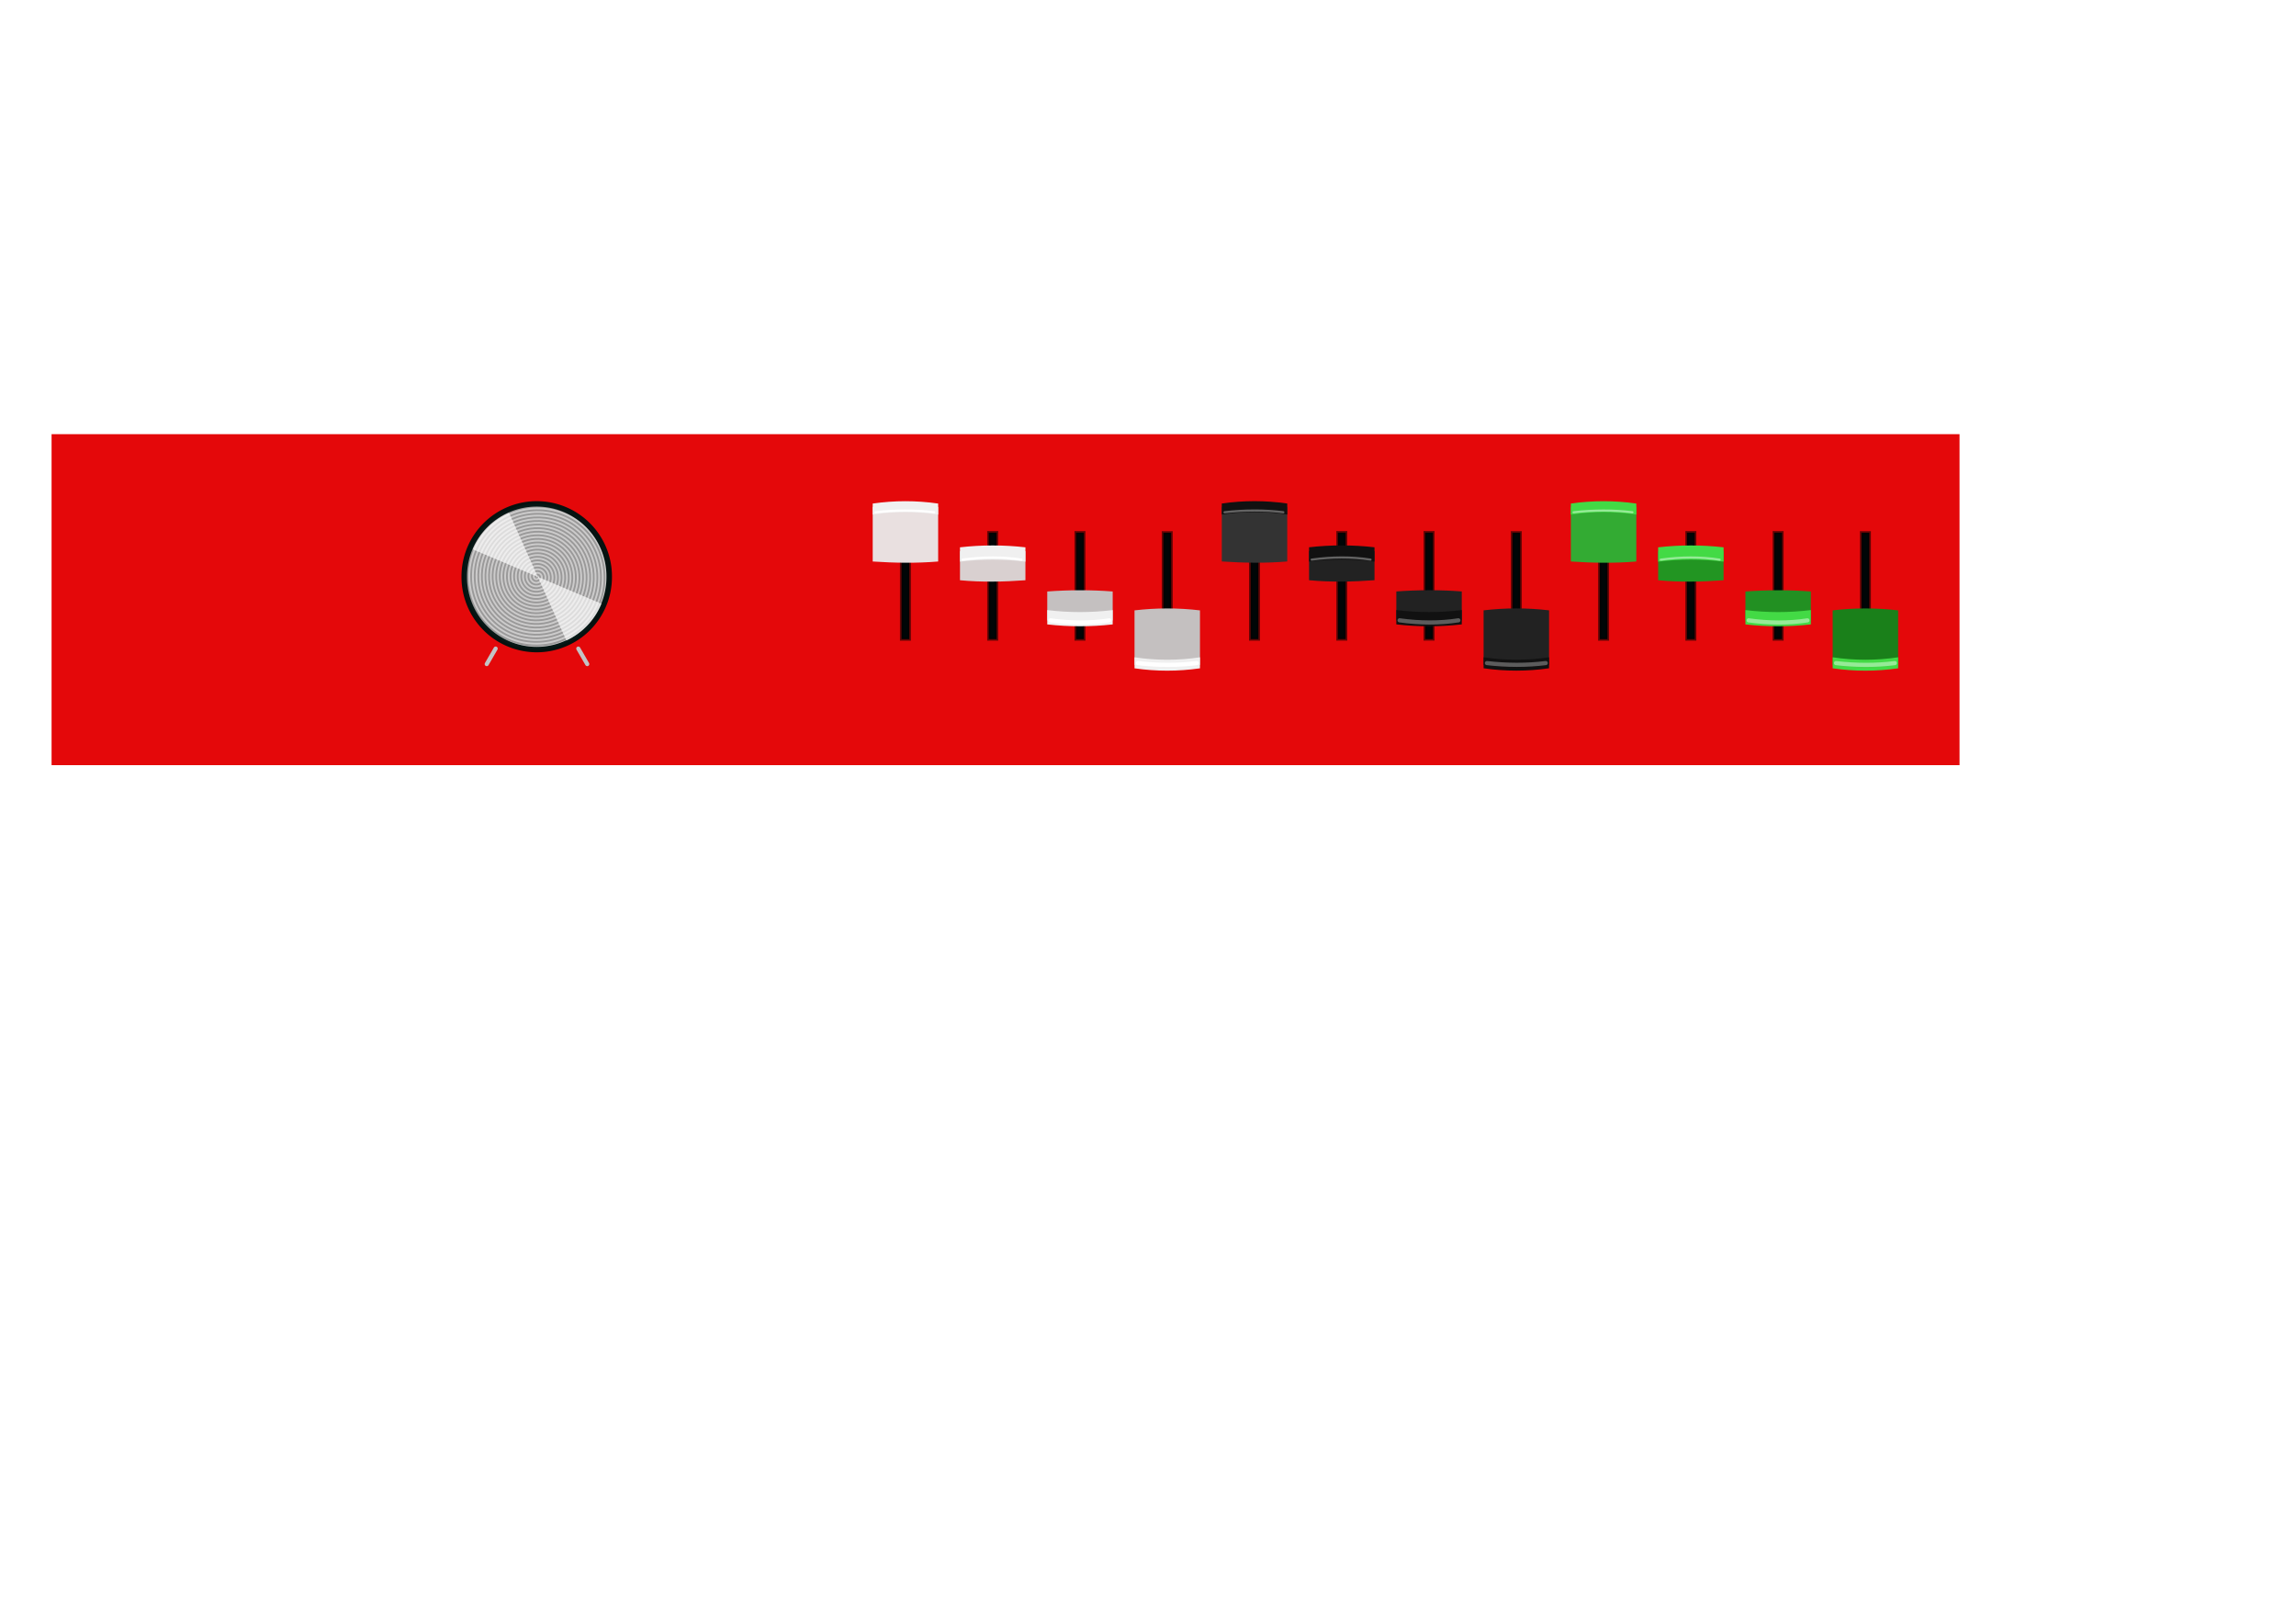 <?xml version="1.0" encoding="UTF-8" standalone="no"?>
<!-- Created with Inkscape (http://www.inkscape.org/) -->

<svg
   xmlns:dc="http://purl.org/dc/elements/1.1/"
   xmlns:cc="http://creativecommons.org/ns#"
   xmlns:rdf="http://www.w3.org/1999/02/22-rdf-syntax-ns#"
   xmlns:svg="http://www.w3.org/2000/svg"
   xmlns="http://www.w3.org/2000/svg"
   xmlns:sodipodi="http://sodipodi.sourceforge.net/DTD/sodipodi-0.dtd"
   xmlns:inkscape="http://www.inkscape.org/namespaces/inkscape"
   width="1052.362"
   height="744.094"
   id="svg2"
   version="1.1"
   inkscape:version="0.47pre4 r22446"
   sodipodi:docname="yc20-ui.svg"
   style="display:inline">
  <defs
     id="defs4">
    <inkscape:perspective
       sodipodi:type="inkscape:persp3d"
       inkscape:vp_x="0 : 526.18109 : 1"
       inkscape:vp_y="0 : 1000 : 0"
       inkscape:vp_z="744.09448 : 526.18109 : 1"
       inkscape:persp3d-origin="372.04724 : 350.78739 : 1"
       id="perspective10" />
    <inkscape:perspective
       id="perspective3743"
       inkscape:persp3d-origin="0.5 : 0.33333333 : 1"
       inkscape:vp_z="1 : 0.5 : 1"
       inkscape:vp_y="0 : 1000 : 0"
       inkscape:vp_x="0 : 0.5 : 1"
       sodipodi:type="inkscape:persp3d" />
    <inkscape:perspective
       id="perspective3770"
       inkscape:persp3d-origin="0.5 : 0.33333333 : 1"
       inkscape:vp_z="1 : 0.5 : 1"
       inkscape:vp_y="0 : 1000 : 0"
       inkscape:vp_x="0 : 0.5 : 1"
       sodipodi:type="inkscape:persp3d" />
    <inkscape:perspective
       id="perspective3824"
       inkscape:persp3d-origin="0.5 : 0.33333333 : 1"
       inkscape:vp_z="1 : 0.5 : 1"
       inkscape:vp_y="0 : 1000 : 0"
       inkscape:vp_x="0 : 0.5 : 1"
       sodipodi:type="inkscape:persp3d" />
    <inkscape:perspective
       id="perspective3866"
       inkscape:persp3d-origin="0.5 : 0.33333333 : 1"
       inkscape:vp_z="1 : 0.5 : 1"
       inkscape:vp_y="0 : 1000 : 0"
       inkscape:vp_x="0 : 0.5 : 1"
       sodipodi:type="inkscape:persp3d" />
    <inkscape:perspective
       id="perspective3894"
       inkscape:persp3d-origin="0.5 : 0.33333333 : 1"
       inkscape:vp_z="1 : 0.5 : 1"
       inkscape:vp_y="0 : 1000 : 0"
       inkscape:vp_x="0 : 0.5 : 1"
       sodipodi:type="inkscape:persp3d" />
    <inkscape:perspective
       id="perspective3654"
       inkscape:persp3d-origin="0.5 : 0.33333333 : 1"
       inkscape:vp_z="1 : 0.5 : 1"
       inkscape:vp_y="0 : 1000 : 0"
       inkscape:vp_x="0 : 0.5 : 1"
       sodipodi:type="inkscape:persp3d" />
    <inkscape:perspective
       id="perspective3676"
       inkscape:persp3d-origin="0.5 : 0.33333333 : 1"
       inkscape:vp_z="1 : 0.5 : 1"
       inkscape:vp_y="0 : 1000 : 0"
       inkscape:vp_x="0 : 0.5 : 1"
       sodipodi:type="inkscape:persp3d" />
    <inkscape:perspective
       id="perspective3698"
       inkscape:persp3d-origin="0.5 : 0.33333333 : 1"
       inkscape:vp_z="1 : 0.5 : 1"
       inkscape:vp_y="0 : 1000 : 0"
       inkscape:vp_x="0 : 0.5 : 1"
       sodipodi:type="inkscape:persp3d" />
    <inkscape:perspective
       id="perspective3726"
       inkscape:persp3d-origin="0.5 : 0.33333333 : 1"
       inkscape:vp_z="1 : 0.5 : 1"
       inkscape:vp_y="0 : 1000 : 0"
       inkscape:vp_x="0 : 0.5 : 1"
       sodipodi:type="inkscape:persp3d" />
    <inkscape:perspective
       id="perspective3795"
       inkscape:persp3d-origin="0.5 : 0.33333333 : 1"
       inkscape:vp_z="1 : 0.5 : 1"
       inkscape:vp_y="0 : 1000 : 0"
       inkscape:vp_x="0 : 0.5 : 1"
       sodipodi:type="inkscape:persp3d" />
    <inkscape:perspective
       id="perspective3865"
       inkscape:persp3d-origin="0.5 : 0.33333333 : 1"
       inkscape:vp_z="1 : 0.5 : 1"
       inkscape:vp_y="0 : 1000 : 0"
       inkscape:vp_x="0 : 0.5 : 1"
       sodipodi:type="inkscape:persp3d" />
    <inkscape:perspective
       id="perspective3934"
       inkscape:persp3d-origin="0.5 : 0.33333333 : 1"
       inkscape:vp_z="1 : 0.5 : 1"
       inkscape:vp_y="0 : 1000 : 0"
       inkscape:vp_x="0 : 0.5 : 1"
       sodipodi:type="inkscape:persp3d" />
    <inkscape:perspective
       id="perspective4044"
       inkscape:persp3d-origin="0.5 : 0.33333333 : 1"
       inkscape:vp_z="1 : 0.5 : 1"
       inkscape:vp_y="0 : 1000 : 0"
       inkscape:vp_x="0 : 0.5 : 1"
       sodipodi:type="inkscape:persp3d" />
    <inkscape:perspective
       id="perspective4091"
       inkscape:persp3d-origin="0.5 : 0.33333333 : 1"
       inkscape:vp_z="1 : 0.5 : 1"
       inkscape:vp_y="0 : 1000 : 0"
       inkscape:vp_x="0 : 0.5 : 1"
       sodipodi:type="inkscape:persp3d" />
    <inkscape:perspective
       id="perspective4143"
       inkscape:persp3d-origin="0.5 : 0.33333333 : 1"
       inkscape:vp_z="1 : 0.5 : 1"
       inkscape:vp_y="0 : 1000 : 0"
       inkscape:vp_x="0 : 0.5 : 1"
       sodipodi:type="inkscape:persp3d" />
    <inkscape:perspective
       id="perspective4165"
       inkscape:persp3d-origin="0.5 : 0.33333333 : 1"
       inkscape:vp_z="1 : 0.5 : 1"
       inkscape:vp_y="0 : 1000 : 0"
       inkscape:vp_x="0 : 0.5 : 1"
       sodipodi:type="inkscape:persp3d" />
    <inkscape:perspective
       id="perspective4187"
       inkscape:persp3d-origin="0.5 : 0.33333333 : 1"
       inkscape:vp_z="1 : 0.5 : 1"
       inkscape:vp_y="0 : 1000 : 0"
       inkscape:vp_x="0 : 0.5 : 1"
       sodipodi:type="inkscape:persp3d" />
    <inkscape:perspective
       id="perspective4209"
       inkscape:persp3d-origin="0.5 : 0.33333333 : 1"
       inkscape:vp_z="1 : 0.5 : 1"
       inkscape:vp_y="0 : 1000 : 0"
       inkscape:vp_x="0 : 0.5 : 1"
       sodipodi:type="inkscape:persp3d" />
    <inkscape:perspective
       id="perspective4233"
       inkscape:persp3d-origin="0.5 : 0.33333333 : 1"
       inkscape:vp_z="1 : 0.5 : 1"
       inkscape:vp_y="0 : 1000 : 0"
       inkscape:vp_x="0 : 0.5 : 1"
       sodipodi:type="inkscape:persp3d" />
    <inkscape:perspective
       id="perspective4255"
       inkscape:persp3d-origin="0.5 : 0.33333333 : 1"
       inkscape:vp_z="1 : 0.5 : 1"
       inkscape:vp_y="0 : 1000 : 0"
       inkscape:vp_x="0 : 0.5 : 1"
       sodipodi:type="inkscape:persp3d" />
    <inkscape:perspective
       id="perspective4277"
       inkscape:persp3d-origin="0.5 : 0.33333333 : 1"
       inkscape:vp_z="1 : 0.5 : 1"
       inkscape:vp_y="0 : 1000 : 0"
       inkscape:vp_x="0 : 0.5 : 1"
       sodipodi:type="inkscape:persp3d" />
    <inkscape:perspective
       id="perspective4299"
       inkscape:persp3d-origin="0.5 : 0.33333333 : 1"
       inkscape:vp_z="1 : 0.5 : 1"
       inkscape:vp_y="0 : 1000 : 0"
       inkscape:vp_x="0 : 0.5 : 1"
       sodipodi:type="inkscape:persp3d" />
    <inkscape:perspective
       id="perspective4321"
       inkscape:persp3d-origin="0.5 : 0.33333333 : 1"
       inkscape:vp_z="1 : 0.5 : 1"
       inkscape:vp_y="0 : 1000 : 0"
       inkscape:vp_x="0 : 0.5 : 1"
       sodipodi:type="inkscape:persp3d" />
    <inkscape:perspective
       id="perspective4343"
       inkscape:persp3d-origin="0.5 : 0.33333333 : 1"
       inkscape:vp_z="1 : 0.5 : 1"
       inkscape:vp_y="0 : 1000 : 0"
       inkscape:vp_x="0 : 0.5 : 1"
       sodipodi:type="inkscape:persp3d" />
    <inkscape:perspective
       id="perspective4365"
       inkscape:persp3d-origin="0.5 : 0.33333333 : 1"
       inkscape:vp_z="1 : 0.5 : 1"
       inkscape:vp_y="0 : 1000 : 0"
       inkscape:vp_x="0 : 0.5 : 1"
       sodipodi:type="inkscape:persp3d" />
    <inkscape:perspective
       id="perspective4387"
       inkscape:persp3d-origin="0.5 : 0.33333333 : 1"
       inkscape:vp_z="1 : 0.5 : 1"
       inkscape:vp_y="0 : 1000 : 0"
       inkscape:vp_x="0 : 0.5 : 1"
       sodipodi:type="inkscape:persp3d" />
    <filter
       inkscape:collect="always"
       id="filter3706"
       color-interpolation-filters="sRGB">
      <feGaussianBlur
         inkscape:collect="always"
         stdDeviation="2.315"
         id="feGaussianBlur3708" />
    </filter>
    <inkscape:perspective
       id="perspective3718"
       inkscape:persp3d-origin="0.5 : 0.33333333 : 1"
       inkscape:vp_z="1 : 0.5 : 1"
       inkscape:vp_y="0 : 1000 : 0"
       inkscape:vp_x="0 : 0.5 : 1"
       sodipodi:type="inkscape:persp3d" />
    <clipPath
       clipPathUnits="userSpaceOnUse"
       id="clipPath3740">
      <path
         transform="matrix(0.962,0,0,0.945,-25.869,-20.599)"
         d="m 323.571,305.932 a 36.786,37.448 0 1 1 -73.571,0 36.786,37.448 0 1 1 73.571,0 z"
         sodipodi:ry="37.447857"
         sodipodi:rx="36.785713"
         sodipodi:cy="305.93234"
         sodipodi:cx="286.78571"
         id="path3742"
         style="fill:#cccbcb;fill-opacity:1;stroke:none;display:inline"
         sodipodi:type="arc" />
    </clipPath>
  </defs>
  <sodipodi:namedview
     id="base"
     pagecolor="#ffffff"
     bordercolor="#666666"
     borderopacity="1.0"
     inkscape:pageopacity="0.0"
     inkscape:pageshadow="2"
     inkscape:zoom="2.8"
     inkscape:cx="326.35716"
     inkscape:cy="468.68108"
     inkscape:document-units="px"
     inkscape:current-layer="layer3"
     showgrid="false"
     showguides="false"
     inkscape:guide-bbox="true"
     inkscape:window-width="1920"
     inkscape:window-height="1126"
     inkscape:window-x="0"
     inkscape:window-y="25"
     inkscape:window-maximized="1"
     inkscape:snap-global="true"
     inkscape:snap-object-midpoints="true"
     inkscape:snap-grids="true">
    <sodipodi:guide
       orientation="0,1"
       position="500,500"
       id="guide3714" />
    <sodipodi:guide
       orientation="1,0"
       position="400,487.5"
       id="guide3716" />
    <sodipodi:guide
       orientation="1,0"
       position="560,361.429"
       id="guide3785" />
    <sodipodi:guide
       orientation="1,0"
       position="720,453.053"
       id="guide3855" />
    <sodipodi:guide
       orientation="0,1"
       position="610.353,451.223"
       id="guide4059" />
    <sodipodi:guide
       orientation="0,1"
       position="201.071,475.61"
       id="guide4061" />
    <sodipodi:guide
       orientation="1,0"
       position="250,451.223"
       id="guide4063" />
    <sodipodi:guide
       orientation="-0.866,0.5"
       position="250,475.61"
       id="guide4069" />
    <sodipodi:guide
       orientation="-0.866,-0.5"
       position="250,475.61"
       id="guide4071" />
    <sodipodi:guide
       orientation="0,1"
       position="297.143,439.286"
       id="guide4073" />
    <sodipodi:guide
       orientation="0,1"
       position="307.5,431.429"
       id="guide4075" />
    <sodipodi:guide
       orientation="0,1"
       position="378.929,515"
       id="guide4105" />
    <sodipodi:guide
       orientation="1,0"
       position="430,504.286"
       id="guide4107" />
    <sodipodi:guide
       orientation="0,1"
       position="382.5,436.223"
       id="guide4109" />
  </sodipodi:namedview>
  <g
     inkscape:groupmode="layer"
     id="layer2"
     inkscape:label="Background"
     sodipodi:insensitive="true">
    <rect
       style="fill:#e4080a;fill-opacity:1;stroke:#000000;stroke-width:0;stroke-linecap:butt;stroke-linejoin:miter;stroke-miterlimit:4;stroke-opacity:0.557;stroke-dasharray:none;stroke-dashoffset:0"
       id="rect2816"
       width="874.507"
       height="151.685"
       x="23.639"
       y="198.966" />
  </g>
  <g
     inkscape:label="Layer 1"
     inkscape:groupmode="layer"
     id="layer1"
     transform="translate(0,-308.268)"
     style="display:inline"
     sodipodi:insensitive="true">
    <rect
       style="fill:#000607;fill-opacity:1;stroke:#000000;stroke-width:1.456;stroke-linecap:butt;stroke-linejoin:miter;stroke-miterlimit:4;stroke-opacity:0.557;stroke-dasharray:none;stroke-dashoffset:0"
       id="rect3594-0-0"
       width="3.574"
       height="48.779"
       x="413.213"
       y="552.377" />
    <path
       style="fill:#e9e0e0;fill-opacity:1;stroke:none"
       d="m 400,565.587 0,-25 30,0 0,25 c -10,0.845 -20,0.666 -30,0 z"
       id="path3786-0"
       sodipodi:nodetypes="ccccc" />
    <path
       style="fill:#f0f0f0;fill-opacity:1;stroke:none"
       d="m 400,544.082 c 10,-1.494 20,-1.494 30,0 l 0,-5.051 c -10,-1.444 -20,-1.444 -30,0 l 0,5.051 z"
       id="path3792-0"
       sodipodi:nodetypes="ccccc" />
    <rect
       style="fill:#000607;fill-opacity:1;stroke:#000000;stroke-width:1.456;stroke-linecap:butt;stroke-linejoin:miter;stroke-miterlimit:4;stroke-opacity:0.557;stroke-dasharray:none;stroke-dashoffset:0"
       id="rect3594-0-8-3"
       width="3.574"
       height="48.779"
       x="453.213"
       y="552.362" />
    <path
       style="fill:#d9d0d0;fill-opacity:1;stroke:none"
       d="m 440,574.176 c 10.096,0.963 20.071,0.713 30,0 l 0,-13.303 -30,0 0,13.303 z"
       id="path3808-3"
       sodipodi:nodetypes="ccccc" />
    <path
       style="fill:#f0f0f0;fill-opacity:1;stroke:none"
       d="m 440,565.65 c 10,-1.214 20,-1.214 30,0 l 0,-6.562 c -10,-1.145 -20,-1.145 -30,0 l 0,6.562 z"
       id="path3810-5"
       sodipodi:nodetypes="ccccc" />
    <rect
       style="fill:#000607;fill-opacity:1;stroke:#000000;stroke-width:1.456;stroke-linecap:butt;stroke-linejoin:miter;stroke-miterlimit:4;stroke-opacity:0.557;stroke-dasharray:none;stroke-dashoffset:0"
       id="rect3594-0-8-4-1"
       width="3.574"
       height="48.779"
       x="493.213"
       y="-601.141"
       transform="scale(1,-1)" />
    <path
       style="fill:#c4c0c0;fill-opacity:1;stroke:none"
       d="m 480,579.326 c 10.082,-0.742 20.086,-0.773 30,0 l 0,13.303 -30,0 0,-13.303 z"
       id="path3808-9-0"
       sodipodi:nodetypes="ccccc" />
    <path
       style="fill:#f0f0f0;fill-opacity:1;stroke:none"
       d="m 480,587.853 c 10,1.214 20,1.214 30,0 l 0,6.562 c -10,1.145 -20,1.145 -30,0 l 0,-6.562 z"
       id="path3810-7-0"
       sodipodi:nodetypes="ccccc" />
    <rect
       style="fill:#000607;fill-opacity:1;stroke:#000000;stroke-width:1.456;stroke-linecap:butt;stroke-linejoin:miter;stroke-miterlimit:4;stroke-opacity:0.557;stroke-dasharray:none;stroke-dashoffset:0"
       id="rect3594-0-1-9"
       width="3.574"
       height="48.779"
       x="533.214"
       y="-601.192"
       transform="scale(1,-1)" />
    <path
       style="fill:#c4c0c0;fill-opacity:1;stroke:none"
       d="m 520,587.981 10e-4,25 30,0 0,-25 c -10.085,-1.193 -20.085,-1.164 -30.001,0 z"
       id="path3786-4-5"
       sodipodi:nodetypes="ccccc" />
    <path
       style="fill:#f0f0f0;fill-opacity:1;stroke:none"
       d="m 520.001,609.487 c 10,1.494 20,1.494 30,0 l 0,5.051 c -10,1.444 -20,1.444 -30,0 l 0,-5.051 z"
       id="path3792-9-9"
       sodipodi:nodetypes="ccccc" />
    <path
       style="fill:none;stroke:#ffffff;stroke-width:1px;stroke-linecap:round;stroke-linejoin:miter;stroke-opacity:1"
       d="m 401.25,543.034 c 9.221,-1.047 18.22,-1.096 26.964,0"
       id="path3918-8"
       sodipodi:nodetypes="cc" />
    <path
       style="fill:none;stroke:#ffffff;stroke-width:1px;stroke-linecap:round;stroke-linejoin:miter;stroke-opacity:1"
       d="m 441.203,564.747 c 9.302,-1.29 18.307,-1.357 26.964,0"
       id="path3918-5-2"
       sodipodi:nodetypes="cc" />
    <path
       style="fill:none;stroke:#ffffff;stroke-width:1.9;stroke-linecap:round;stroke-linejoin:miter;stroke-miterlimit:4;stroke-opacity:1;stroke-dasharray:none"
       d="m 481.484,592.554 c 9.302,1.29 18.307,1.357 26.964,0"
       id="path3918-5-0-0"
       sodipodi:nodetypes="cc" />
    <path
       style="fill:none;stroke:#ffffff;stroke-width:1.9;stroke-linecap:round;stroke-linejoin:miter;stroke-miterlimit:4;stroke-opacity:1;stroke-dasharray:none"
       d="m 521.519,612.152 c 9.221,1.047 18.22,1.096 26.964,0"
       id="path3918-2-8"
       sodipodi:nodetypes="cc" />
    <rect
       style="fill:#000607;fill-opacity:1;stroke:#000000;stroke-width:1.456;stroke-linecap:butt;stroke-linejoin:miter;stroke-miterlimit:4;stroke-opacity:0.557;stroke-dasharray:none;stroke-dashoffset:0"
       id="rect3594-0-0-4"
       width="3.574"
       height="48.779"
       x="573.213"
       y="552.362" />
    <path
       style="fill:#333333;fill-opacity:1;stroke:none"
       d="m 560,565.573 0,-25 30,0 0,25 c -10,0.845 -20,0.666 -30,0 z"
       id="path3786-0-4"
       sodipodi:nodetypes="ccccc" />
    <path
       style="fill:#111111;fill-opacity:1;stroke:none"
       d="m 560,544.067 c 10,-1.494 20,-1.494 30,0 l 0,-5.051 c -10,-1.444 -20,-1.444 -30,0 l 0,5.051 z"
       id="path3792-0-1"
       sodipodi:nodetypes="ccccc" />
    <rect
       style="fill:#000607;fill-opacity:1;stroke:#000000;stroke-width:1.456;stroke-linecap:butt;stroke-linejoin:miter;stroke-miterlimit:4;stroke-opacity:0.557;stroke-dasharray:none;stroke-dashoffset:0"
       id="rect3594-0-8-3-6"
       width="3.574"
       height="48.779"
       x="613.213"
       y="552.348" />
    <path
       style="fill:#222222;fill-opacity:1;stroke:none"
       d="m 600,574.162 c 10.096,0.963 20.071,0.713 30,0 l 0,-13.303 -30,0 0,13.303 z"
       id="path3808-3-4"
       sodipodi:nodetypes="ccccc" />
    <path
       style="fill:#111111;fill-opacity:1;stroke:none"
       d="m 600,565.635 c 10,-1.214 20,-1.214 30,0 l 0,-6.562 c -10,-1.145 -20,-1.145 -30,0 l 0,6.562 z"
       id="path3810-5-1"
       sodipodi:nodetypes="ccccc" />
    <rect
       style="fill:#000607;fill-opacity:1;stroke:#000000;stroke-width:1.456;stroke-linecap:butt;stroke-linejoin:miter;stroke-miterlimit:4;stroke-opacity:0.557;stroke-dasharray:none;stroke-dashoffset:0"
       id="rect3594-0-8-4-1-0"
       width="3.574"
       height="48.779"
       x="653.213"
       y="-601.126"
       transform="scale(1,-1)" />
    <path
       style="fill:#222222;fill-opacity:1;stroke:none"
       d="m 640,579.312 c 10.082,-0.742 20.086,-0.773 30,0 l 0,13.303 -30,0 0,-13.303 z"
       id="path3808-9-0-3"
       sodipodi:nodetypes="ccccc" />
    <path
       style="fill:#111111;fill-opacity:1;stroke:none"
       d="m 640,587.839 c 10,1.214 20,1.214 30,0 l 0,6.562 c -10,1.145 -20,1.145 -30,0 l 0,-6.562 z"
       id="path3810-7-0-3"
       sodipodi:nodetypes="ccccc" />
    <rect
       style="fill:#000607;fill-opacity:1;stroke:#000000;stroke-width:1.456;stroke-linecap:butt;stroke-linejoin:miter;stroke-miterlimit:4;stroke-opacity:0.557;stroke-dasharray:none;stroke-dashoffset:0"
       id="rect3594-0-1-9-1"
       width="3.574"
       height="48.779"
       x="693.214"
       y="-601.177"
       transform="scale(1,-1)" />
    <path
       style="fill:#222222;fill-opacity:1;stroke:none"
       d="m 680,587.967 10e-4,25 30,0 0,-25 c -10.085,-1.193 -20.085,-1.164 -30.001,0 z"
       id="path3786-4-5-5"
       sodipodi:nodetypes="ccccc" />
    <path
       style="fill:#111111;fill-opacity:1;stroke:none"
       d="m 680.001,609.472 c 10,1.494 20,1.494 30,0 l 0,5.051 c -10,1.444 -20,1.444 -30,0 l 0,-5.051 z"
       id="path3792-9-9-7"
       sodipodi:nodetypes="ccccc" />
    <path
       style="fill:none;stroke:#888888;stroke-width:1px;stroke-linecap:round;stroke-linejoin:miter;stroke-opacity:0.69"
       d="m 561.25,543.019 c 9.221,-1.047 18.22,-1.096 26.964,0"
       id="path3918-8-4"
       sodipodi:nodetypes="cc" />
    <path
       style="fill:none;stroke:#888888;stroke-width:1px;stroke-linecap:round;stroke-linejoin:miter;stroke-opacity:0.69"
       d="m 601.203,564.733 c 9.302,-1.29 18.307,-1.357 26.964,0"
       id="path3918-5-2-8"
       sodipodi:nodetypes="cc" />
    <path
       style="fill:none;stroke:#888888;stroke-width:1.9;stroke-linecap:round;stroke-linejoin:miter;stroke-miterlimit:4;stroke-opacity:0.635;stroke-dasharray:none"
       d="m 641.484,592.54 c 9.302,1.29 18.307,1.357 26.964,0"
       id="path3918-5-0-0-6"
       sodipodi:nodetypes="cc" />
    <path
       style="fill:none;stroke:#888888;stroke-width:1.9;stroke-linecap:round;stroke-linejoin:miter;stroke-miterlimit:4;stroke-opacity:0.635;stroke-dasharray:none"
       d="m 681.519,612.137 c 9.221,1.047 18.22,1.096 26.964,0"
       id="path3918-2-8-5"
       sodipodi:nodetypes="cc" />
    <rect
       style="fill:#000607;fill-opacity:1;stroke:#000000;stroke-width:1.456;stroke-linecap:butt;stroke-linejoin:miter;stroke-miterlimit:4;stroke-opacity:0.557;stroke-dasharray:none;stroke-dashoffset:0"
       id="rect3594-0-0-4-0"
       width="3.574"
       height="48.779"
       x="733.213"
       y="552.377" />
    <path
       style="fill:#33ab33;fill-opacity:1;stroke:none"
       d="m 720,565.587 0,-25 30,0 0,25 c -10,0.845 -20,0.666 -30,0 z"
       id="path3786-0-4-7"
       sodipodi:nodetypes="ccccc" />
    <path
       style="fill:#43da45;fill-opacity:1;stroke:none"
       d="m 720,544.082 c 10,-1.494 20,-1.494 30,0 l 0,-5.051 c -10,-1.444 -20,-1.444 -30,0 l 0,5.051 z"
       id="path3792-0-1-1"
       sodipodi:nodetypes="ccccc" />
    <rect
       style="fill:#000607;fill-opacity:1;stroke:#000000;stroke-width:1.456;stroke-linecap:butt;stroke-linejoin:miter;stroke-miterlimit:4;stroke-opacity:0.557;stroke-dasharray:none;stroke-dashoffset:0"
       id="rect3594-0-8-3-6-5"
       width="3.574"
       height="48.779"
       x="773.213"
       y="552.362" />
    <path
       style="fill:#229522;fill-opacity:1;stroke:none"
       d="m 760,574.176 c 10.096,0.963 20.071,0.713 30,0 l 0,-13.303 -30,0 0,13.303 z"
       id="path3808-3-4-0"
       sodipodi:nodetypes="ccccc" />
    <path
       style="fill:#43da45;fill-opacity:1;stroke:none"
       d="m 760,565.65 c 10,-1.214 20,-1.214 30,0 l 0,-6.562 c -10,-1.145 -20,-1.145 -30,0 l 0,6.562 z"
       id="path3810-5-1-8"
       sodipodi:nodetypes="ccccc" />
    <rect
       style="fill:#000607;fill-opacity:1;stroke:#000000;stroke-width:1.456;stroke-linecap:butt;stroke-linejoin:miter;stroke-miterlimit:4;stroke-opacity:0.557;stroke-dasharray:none;stroke-dashoffset:0"
       id="rect3594-0-8-4-1-0-2"
       width="3.574"
       height="48.779"
       x="813.213"
       y="-601.141"
       transform="scale(1,-1)" />
    <path
       style="fill:#229022;fill-opacity:1;stroke:none"
       d="m 800,579.326 c 10.082,-0.742 20.086,-0.773 30,0 l 0,13.303 -30,0 0,-13.303 z"
       id="path3808-9-0-3-9"
       sodipodi:nodetypes="ccccc" />
    <path
       style="fill:#43da45;fill-opacity:1;stroke:none"
       d="m 800,587.853 c 10,1.214 20,1.214 30,0 l 0,6.562 c -10,1.145 -20,1.145 -30,0 l 0,-6.562 z"
       id="path3810-7-0-3-8"
       sodipodi:nodetypes="ccccc" />
    <rect
       style="fill:#000607;fill-opacity:1;stroke:#000000;stroke-width:1.456;stroke-linecap:butt;stroke-linejoin:miter;stroke-miterlimit:4;stroke-opacity:0.557;stroke-dasharray:none;stroke-dashoffset:0"
       id="rect3594-0-1-9-1-2"
       width="3.574"
       height="48.779"
       x="853.214"
       y="-601.192"
       transform="scale(1,-1)" />
    <path
       style="fill:#1a801a;fill-opacity:1;stroke:none"
       d="m 840,587.981 10e-4,25 30,0 0,-25 c -10.085,-1.193 -20.085,-1.164 -30.001,0 z"
       id="path3786-4-5-5-4"
       sodipodi:nodetypes="ccccc" />
    <path
       style="fill:#43da45;fill-opacity:1;stroke:none"
       d="m 840.001,609.487 c 10,1.494 20,1.494 30,0 l 0,5.051 c -10,1.444 -20,1.444 -30,0 l 0,-5.051 z"
       id="path3792-9-9-7-5"
       sodipodi:nodetypes="ccccc" />
    <path
       style="fill:none;stroke:#ffffff;stroke-width:1px;stroke-linecap:round;stroke-linejoin:miter;stroke-opacity:0.439"
       d="m 721.25,543.034 c 9.221,-1.047 18.22,-1.096 26.964,0"
       id="path3918-8-4-8"
       sodipodi:nodetypes="cc" />
    <path
       style="fill:none;stroke:#ffffff;stroke-width:1px;stroke-linecap:round;stroke-linejoin:miter;stroke-opacity:0.439"
       d="m 761.203,564.747 c 9.302,-1.29 18.307,-1.357 26.964,0"
       id="path3918-5-2-8-6"
       sodipodi:nodetypes="cc" />
    <path
       style="fill:none;stroke:#ffffff;stroke-width:1.9;stroke-linecap:round;stroke-linejoin:miter;stroke-miterlimit:4;stroke-opacity:0.439;stroke-dasharray:none"
       d="m 801.484,592.554 c 9.302,1.29 18.307,1.357 26.964,0"
       id="path3918-5-0-0-6-9"
       sodipodi:nodetypes="cc" />
    <path
       style="fill:none;stroke:#ffffff;stroke-width:1.9;stroke-linecap:round;stroke-linejoin:miter;stroke-miterlimit:4;stroke-opacity:0.439;stroke-dasharray:none"
       d="m 841.519,612.152 c 9.221,1.047 18.22,1.096 26.964,0"
       id="path3918-2-8-5-7"
       sodipodi:nodetypes="cc" />
    <path
       sodipodi:type="arc"
       style="fill:#cccbcb;fill-opacity:1;stroke:#001210;stroke-width:2.8;stroke-linecap:round;stroke-linejoin:round;stroke-miterlimit:4;stroke-opacity:0.97;stroke-dasharray:none;stroke-dashoffset:0"
       id="path4065"
       sodipodi:cx="286.78571"
       sodipodi:cy="305.93234"
       sodipodi:rx="36.785713"
       sodipodi:ry="37.447857"
       d="m 323.571,305.932 a 36.786,37.448 0 1 1 -73.571,0 36.786,37.448 0 1 1 73.571,0 z"
       transform="matrix(0.903,0,0,0.887,-12.957,301.204)" />
    <path
       sodipodi:type="spiral"
       style="fill:none;stroke:#000000;stroke-width:0.9;stroke-linecap:butt;stroke-linejoin:miter;stroke-miterlimit:4;stroke-opacity:0.248;stroke-dasharray:none"
       id="path4067"
       sodipodi:cx="250"
       sodipodi:cy="268.4845"
       sodipodi:expansion="1"
       sodipodi:revolution="20"
       sodipodi:radius="36.48951"
       sodipodi:argument="-18.117579"
       sodipodi:t0="0"
       d="m 250,268.485 c 0.204,0.183 -0.147,0.366 -0.305,0.339 -0.429,-0.071 -0.526,-0.611 -0.374,-0.949 0.273,-0.605 1.059,-0.716 1.593,-0.408 0.783,0.452 0.911,1.514 0.443,2.237 -0.624,0.965 -1.97,1.108 -2.881,0.477 -1.147,-0.794 -1.306,-2.427 -0.511,-3.525 0.962,-1.33 2.885,-1.505 4.17,-0.546 1.514,1.13 1.704,3.343 0.58,4.814 -1.297,1.698 -3.802,1.904 -5.458,0.615 -1.882,-1.464 -2.103,-4.26 -0.649,-6.102 1.631,-2.066 4.719,-2.303 6.746,-0.684 2.25,1.798 2.503,5.178 0.718,7.39 -1.965,2.435 -5.637,2.703 -8.034,0.753 -2.619,-2.131 -2.903,-6.096 -0.787,-8.679 2.298,-2.804 6.555,-3.104 9.323,-0.821 2.988,2.464 3.304,7.014 0.856,9.967 -2.63,3.173 -7.473,3.504 -10.611,0.89 -3.357,-2.797 -3.704,-7.932 -0.925,-11.255 2.963,-3.542 8.391,-3.905 11.899,-0.959 3.727,3.129 4.105,8.851 0.994,12.543 -3.296,3.911 -9.31,4.305 -13.187,1.028 -4.096,-3.462 -4.506,-9.769 -1.063,-13.832 3.628,-4.281 10.228,-4.706 14.476,-1.097 4.465,3.794 4.906,10.687 1.131,15.12 -3.96,4.65 -11.146,5.107 -15.764,1.166 -4.835,-4.127 -5.307,-11.606 -1.2,-16.408 4.293,-5.02 12.065,-5.508 17.052,-1.235 5.204,4.459 5.708,12.524 1.269,17.696 -4.625,5.389 -12.983,5.909 -18.34,1.304 -5.574,-4.791 -6.109,-13.443 -1.338,-18.985 4.957,-5.759 13.902,-6.309 19.629,-1.373 5.943,5.123 6.51,14.361 1.407,20.273 -5.29,6.128 -14.82,6.71 -20.917,1.441 -6.313,-5.456 -6.911,-15.28 -1.476,-21.561 5.622,-6.498 15.739,-7.111 22.205,-1.51 6.682,5.788 7.312,16.198 1.545,22.849 -5.954,6.867 -16.657,7.512 -23.493,1.579 -7.052,-6.12 -7.712,-17.117 -1.614,-24.138 6.286,-7.237 17.576,-7.913 24.782,-1.648 7.421,6.452 8.113,18.035 1.683,25.426 -6.618,7.606 -18.494,8.314 -26.07,1.717 -7.791,-6.785 -8.514,-18.954 -1.751,-26.714 6.951,-7.976 19.413,-8.715 27.358,-1.786 8.161,7.117 8.915,19.872 1.82,28.002 -7.283,8.345 -20.332,9.116 -28.647,1.855 -8.53,-7.449 -9.316,-20.791 -1.889,-29.291 7.615,-8.715 21.25,-9.517 29.935,-1.924 8.9,7.781 9.717,21.709 1.958,30.579 -7.947,9.085 -22.169,9.918 -31.223,1.993 -9.269,-8.113 -10.118,-22.628 -2.027,-31.867 8.279,-9.454 23.087,-10.319 32.511,-2.061 9.639,8.445 10.519,23.547 2.096,33.155 -8.612,9.824 -24.006,10.719 -33.8,2.13 -10.009,-8.778 -10.92,-24.465 -2.165,-34.444 8.944,-10.193 24.924,-11.12 35.088,-2.199 10.378,9.11 11.321,25.384 2.234,35.732 -9.276,10.563 -25.843,11.521 -36.376,2.268 -10.748,-9.442 -11.722,-26.302 -2.303,-37.02 9.608,-10.933 26.762,-11.922 37.664,-2.337 11.117,9.774 12.123,27.221 2.371,38.308 -9.94,11.302 -27.68,12.323 -38.953,2.406 -11.487,-10.106 -12.524,-28.139 -2.44,-39.597 10.272,-11.672 28.599,-12.724 40.241,-2.475 11.857,10.438 12.925,29.058 2.509,40.885 -10.604,12.041 -29.517,13.125 -41.529,2.544 -12.226,-10.771 -13.326,-29.977 -2.578,-42.173 10.937,-12.411 30.436,-13.526 42.817,-2.612 12.596,11.103 13.727,30.895 2.647,43.462 -11.269,12.781 -31.355,13.927 -44.106,2.681 -12.965,-11.435 -14.128,-31.814 -2.716,-44.75 11.601,-13.15 32.273,-14.328 45.394,-2.75 13.335,11.767 14.529,32.732 2.785,46.038 -11.933,13.52 -33.192,14.729 -46.682,2.819 -13.705,-12.099 -14.93,-33.651 -2.854,-47.326 12.265,-13.889 34.11,-15.13 47.97,-2.888 14.074,12.431 15.331,34.57 2.922,48.615 -12.597,14.259 -35.029,15.531 -49.259,2.957 -14.444,-12.763 -15.732,-35.488 -2.991,-49.903 12.929,-14.629 35.948,-15.932 50.547,-3.026 14.814,13.096 16.133,36.407 3.06,51.191"
       transform="matrix(0.903,0,0,0.903,20.349,330.225)"
       clip-path="none" />
    <path
       style="fill:none;stroke:#c3c3c5;stroke-width:1.897;stroke-linecap:round;stroke-linejoin:miter;stroke-miterlimit:4;stroke-opacity:1;stroke-dasharray:none"
       d="m 223.088,612.593 4.097,-7.096"
       id="path4077" />
    <path
       style="fill:none;stroke:#c3c3c5;stroke-width:1.897;stroke-linecap:round;stroke-linejoin:miter;stroke-miterlimit:4;stroke-opacity:1;stroke-dasharray:none"
       d="m 269.16,612.593 -4.097,-7.096"
       id="path4079" />
    <path
       style="opacity:0.812;fill:#ffffff;fill-opacity:1;stroke:none;display:inline;filter:url(#filter3706)"
       d="m 216.071,253.916 68.036,28.75 c -3.935,9.366 -10.235,15.81 -18.214,20.179 l -30.714,-68.393 c -9.663,4.744 -14.612,10.112 -19.107,19.464 z"
       id="path3695"
       sodipodi:nodetypes="ccccc"
       clip-path="url(#clipPath3740)"
       transform="matrix(0.903,0,0,0.903,20.349,330.225)" />
  </g>
  <g
     inkscape:groupmode="layer"
     id="layer3"
     inkscape:label="export">
    <rect
       style="fill:none;stroke:none"
       id="white_0"
       width="40"
       height="85"
       x="395"
       y="226.594"
       inkscape:label="#rect4111" />
    <rect
       style="fill:none;stroke:none"
       id="white_1"
       width="40"
       height="85"
       x="435"
       y="226.594"
       inkscape:label="#rect4111" />
    <rect
       style="fill:none;stroke:none"
       id="white_2"
       width="40"
       height="85"
       x="475"
       y="226.594"
       inkscape:label="#rect4111" />
    <rect
       style="fill:none;stroke:none"
       id="white_3"
       width="40"
       height="85"
       x="515"
       y="226.594"
       inkscape:label="#rect4111" />
    <rect
       style="fill:none;stroke:none"
       id="black_0"
       width="40"
       height="85"
       x="555"
       y="226.594"
       inkscape:label="#rect4111" />
    <rect
       style="fill:none;stroke:none"
       id="black_1"
       width="40"
       height="85"
       x="595"
       y="226.594"
       inkscape:label="#rect4111" />
    <rect
       style="fill:none;stroke:none"
       id="black_2"
       width="40"
       height="85"
       x="635"
       y="226.594"
       inkscape:label="#rect4111" />
    <rect
       style="fill:none;stroke:none"
       id="black_3"
       width="40"
       height="85"
       x="675"
       y="226.594"
       inkscape:label="#rect4111" />
    <rect
       style="fill:none;stroke:none"
       id="green_0"
       width="40"
       height="85"
       x="715"
       y="226.594"
       inkscape:label="#rect4111" />
    <rect
       style="fill:none;stroke:none"
       id="green_1"
       width="40"
       height="85"
       x="755"
       y="226.594"
       inkscape:label="#rect4111" />
    <rect
       style="fill:none;stroke:none"
       id="green_2"
       width="40"
       height="85"
       x="795"
       y="226.594"
       inkscape:label="#rect4111" />
    <rect
       style="fill:none;stroke:none"
       id="green_3"
       width="40"
       height="85"
       x="835"
       y="226.594"
       inkscape:label="#rect4111" />
    <rect
       style="fill:none;stroke:none"
       id="potentiometer"
       width="72.248"
       height="83.214"
       x="210"
       y="226.594"
       inkscape:label="#rect4111" />
  </g>
</svg>
